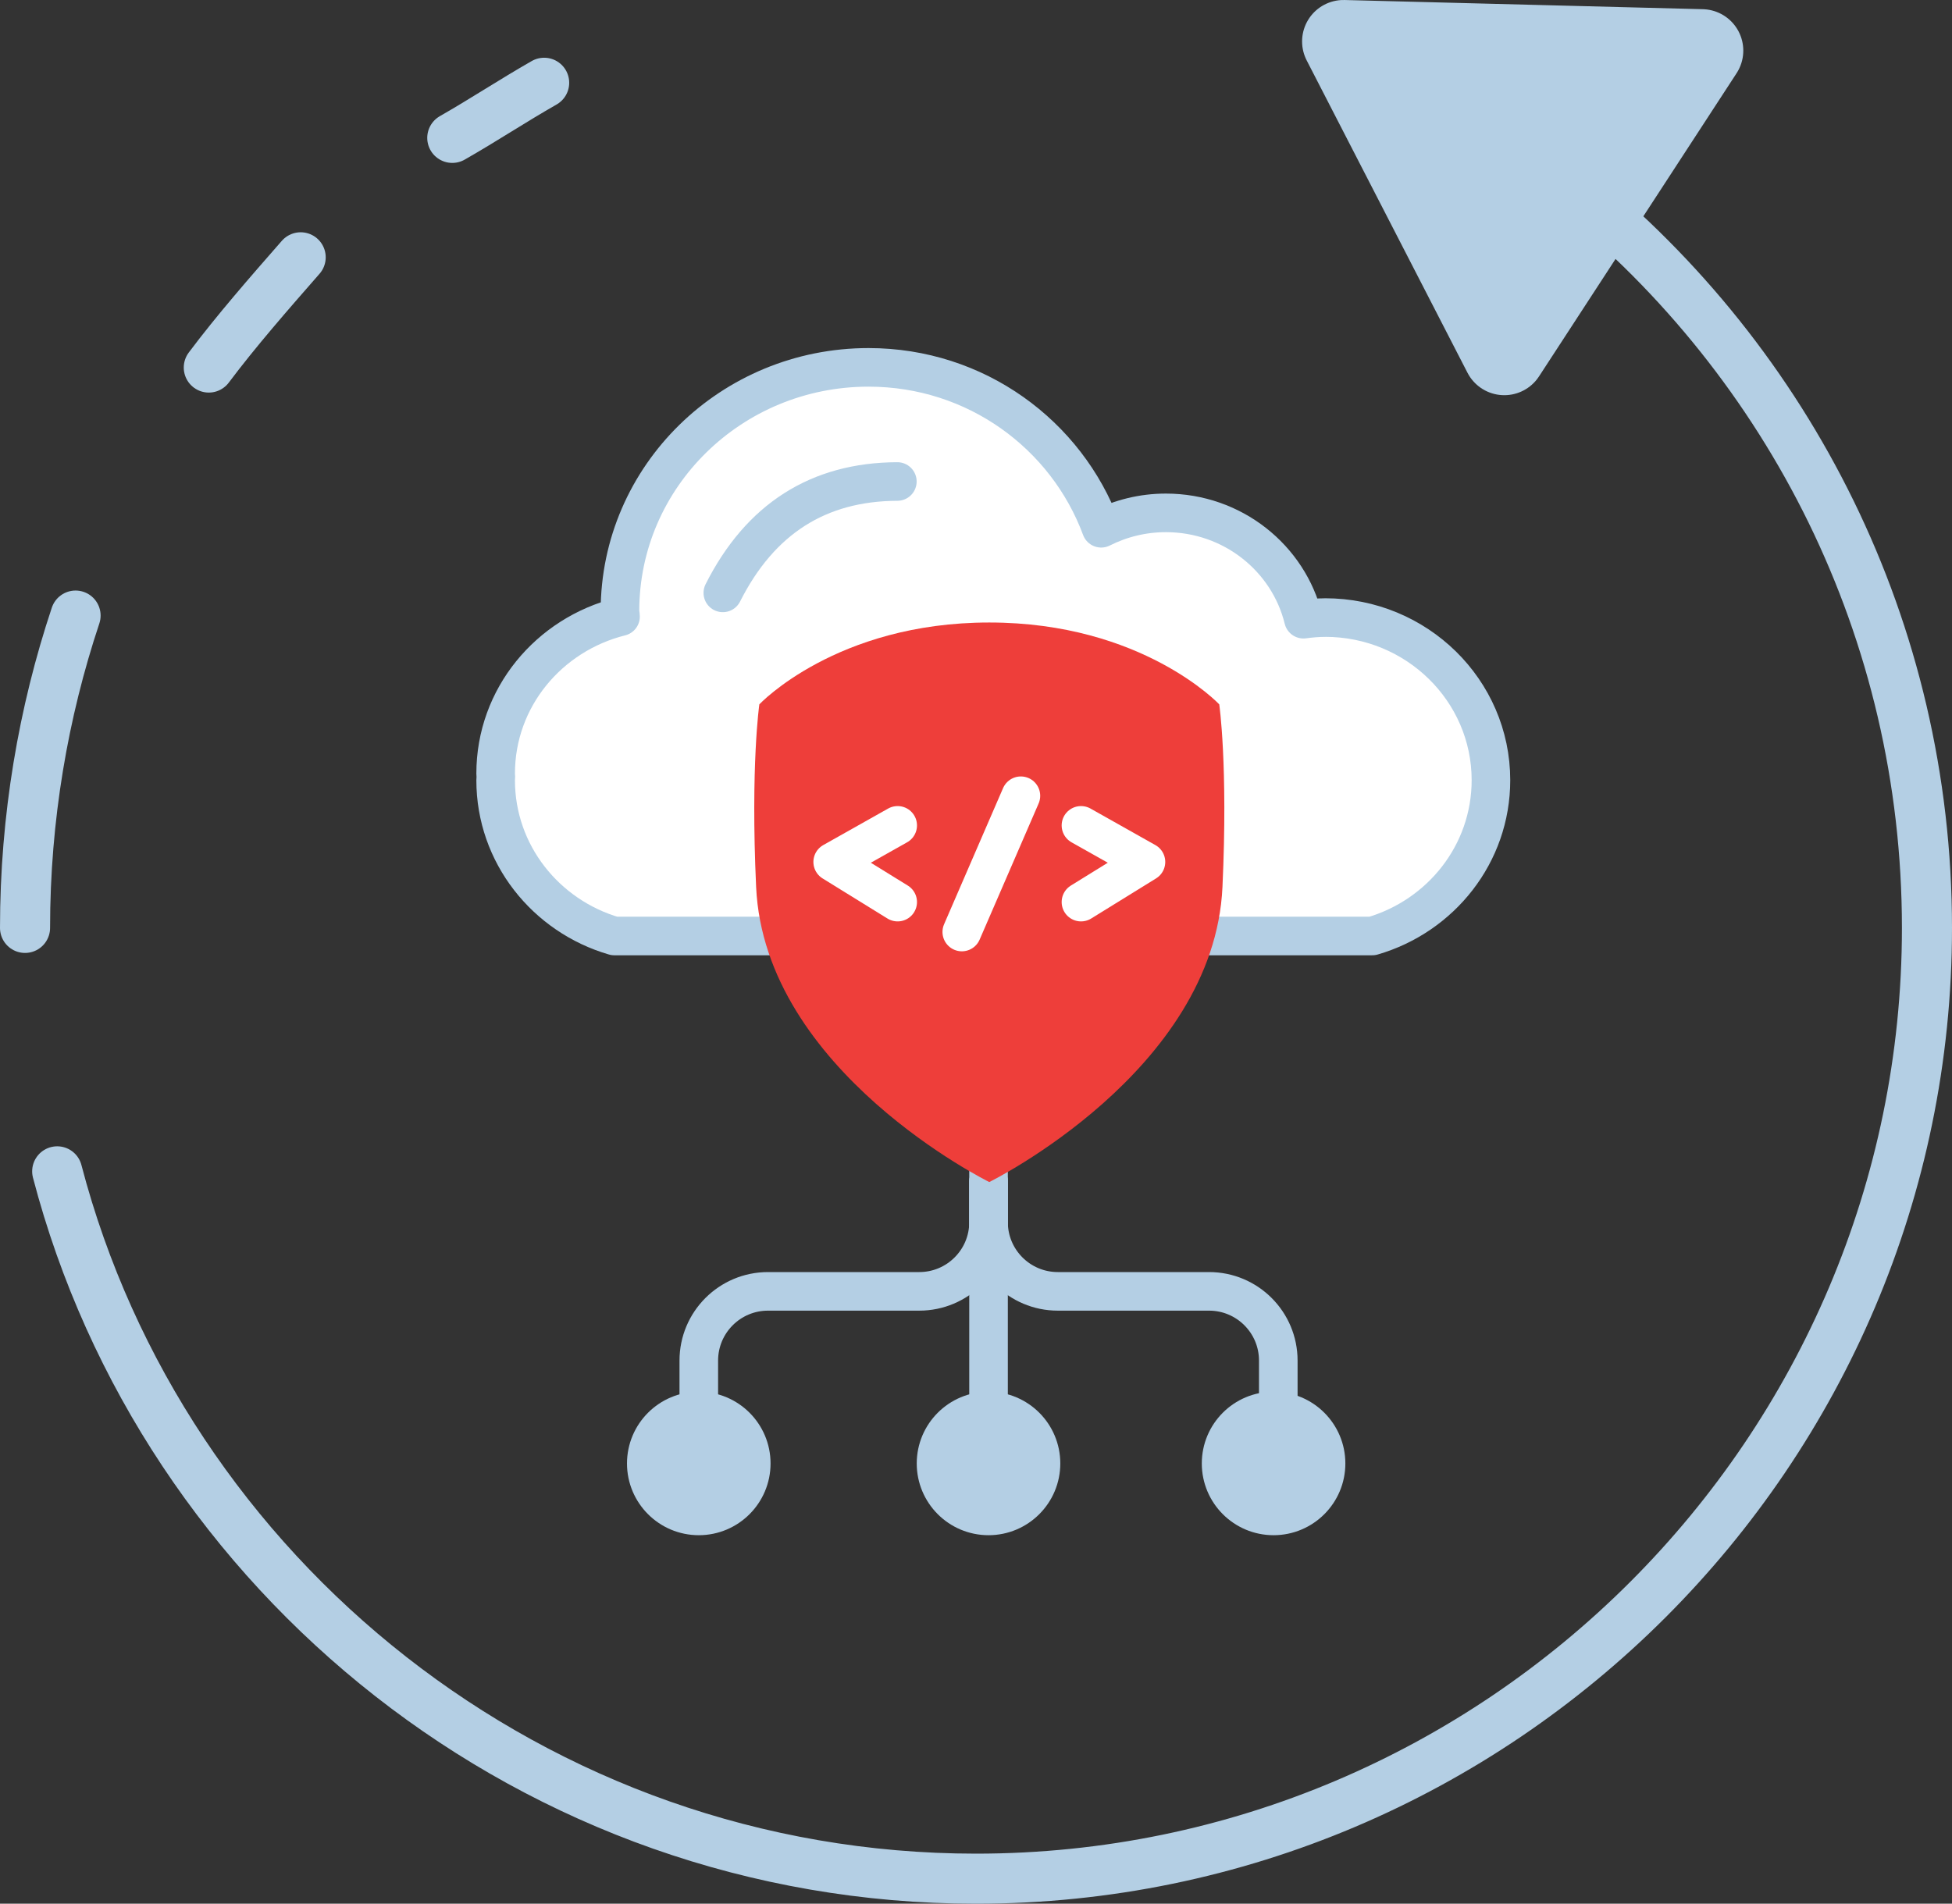 <svg xmlns="http://www.w3.org/2000/svg" viewBox="0 0 424.9 414.47"><rect x="0" y="0" width="424.9" height="414.47" fill="#333333" stroke="none"/><defs><style>.q,.s,.t,.u{stroke-linecap:round;stroke-linejoin:round}.q,.s,.u{stroke:#b4cfe4}.q,.u{stroke-width:8.4px}.q{fill:#b4cfe4}.s{stroke-width:10.9px}.s,.t,.u{fill:none}.t{stroke:#fff;stroke-width:8.43px}</style></defs><g id="b" data-name="Layer 2"><g id="c" data-name="Hero_1290x682"><path stroke-width="18.04" fill="#b4cfe4" stroke="#b4cfe4" stroke-linecap="round" stroke-linejoin="round" d="M327.45 77.02l-35-68 78 2-43 66z"/><path class="s" d="M98.45 30.02c7-4 13-8 20-12M45.45 80.02c6-8 13-16 20-24M5.45 202.02c0-24 4-47 11-68M342.45 41.02c47 38 77 96 77 161 0 114-93 207-207 207-96 0-177-66-200-154"/><path id="d" data-name="Fill-9" d="M163.53 318.62c0 6.3-5.11 11.42-11.42 11.42s-11.43-5.11-11.43-11.42 5.12-11.42 11.43-11.42 11.42 5.11 11.42 11.42" fill="#fff"/><path id="e" data-name="Stroke-11" class="q" d="M163.53 318.62c0 6.3-5.11 11.42-11.42 11.42s-11.43-5.11-11.43-11.42 5.12-11.42 11.43-11.42 11.42 5.11 11.42 11.42z"/><path id="f" data-name="Stroke-19" class="q" d="M265.8 318.62c0 6.3 5.11 11.42 11.42 11.42s11.43-5.11 11.43-11.42-5.12-11.42-11.43-11.42-11.42 5.11-11.42 11.42z"/><path id="g" data-name="Stroke-27" class="q" d="M226.6 318.62c0 6.3-5.11 11.42-11.42 11.42s-11.43-5.11-11.43-11.42 5.12-11.42 11.43-11.42 11.42 5.11 11.42 11.42z"/><path id="h" data-name="Page-1" d="M288.46 134.46c-1.61 0-3.18.14-4.73.35-3.25-13.28-15.41-23.15-29.95-23.15-5.07 0-9.85 1.22-14.08 3.35-7.55-20.37-27.24-35.03-50.64-35.03-29.88 0-54.11 23.76-54.11 53.06 0 .41.12.79.12 1.21-15.6 3.9-27.18 17.65-27.18 34.16 0 .24.03.46.04.69 0 .25-.04.51-.04.76 0 16.05 10.92 29.58 25.83 33.92h164.99c14.93-4.34 25.83-17.87 25.83-33.92 0-19.56-16.17-35.41-36.1-35.41z" stroke-width="8.4" stroke="#b4cfe4" stroke-linecap="round" stroke-linejoin="round" fill="#fff"/><path id="i" data-name="Path-4" class="u" d="M157.34 129.08c8.12-16.1 20.78-24.19 37.99-24.25"/><path id="j" data-name="Stroke-7" class="u" d="M152.11 318.61v-22.39c0-8.33 6.75-15.07 15.07-15.07h32.92c8.33 0 15.08-6.75 15.08-15.07v-8.81"/><path id="k" data-name="Stroke-15" class="u" d="M278.25 318.61v-22.39c0-8.33-6.75-15.07-15.07-15.07h-32.92c-8.33 0-15.08-6.75-15.08-15.07v-8.81"/><path id="l" data-name="Stroke-23" class="u" d="M215.18 204.47v114.15"/><g><path id="m" data-name="Fill-41" d="M215.34 135.53c33.31 0 50.06 17.82 50.06 17.82s1.92 13.19.7 39.76c-1.85 40.13-50.75 64.24-50.76 64.24 0 0-48.9-24.1-50.75-64.24-1.22-26.57.7-39.76.7-39.76s16.73-17.82 50.05-17.82" fill="#ee3e3a"/><path class="t" d="M195.39 179.71l-14.12 7.95 14.12 8.73M235.31 179.71l14.12 7.95-14.12 8.73M222.21 173.26l-12.84 29.64"/></g></g></g></svg>